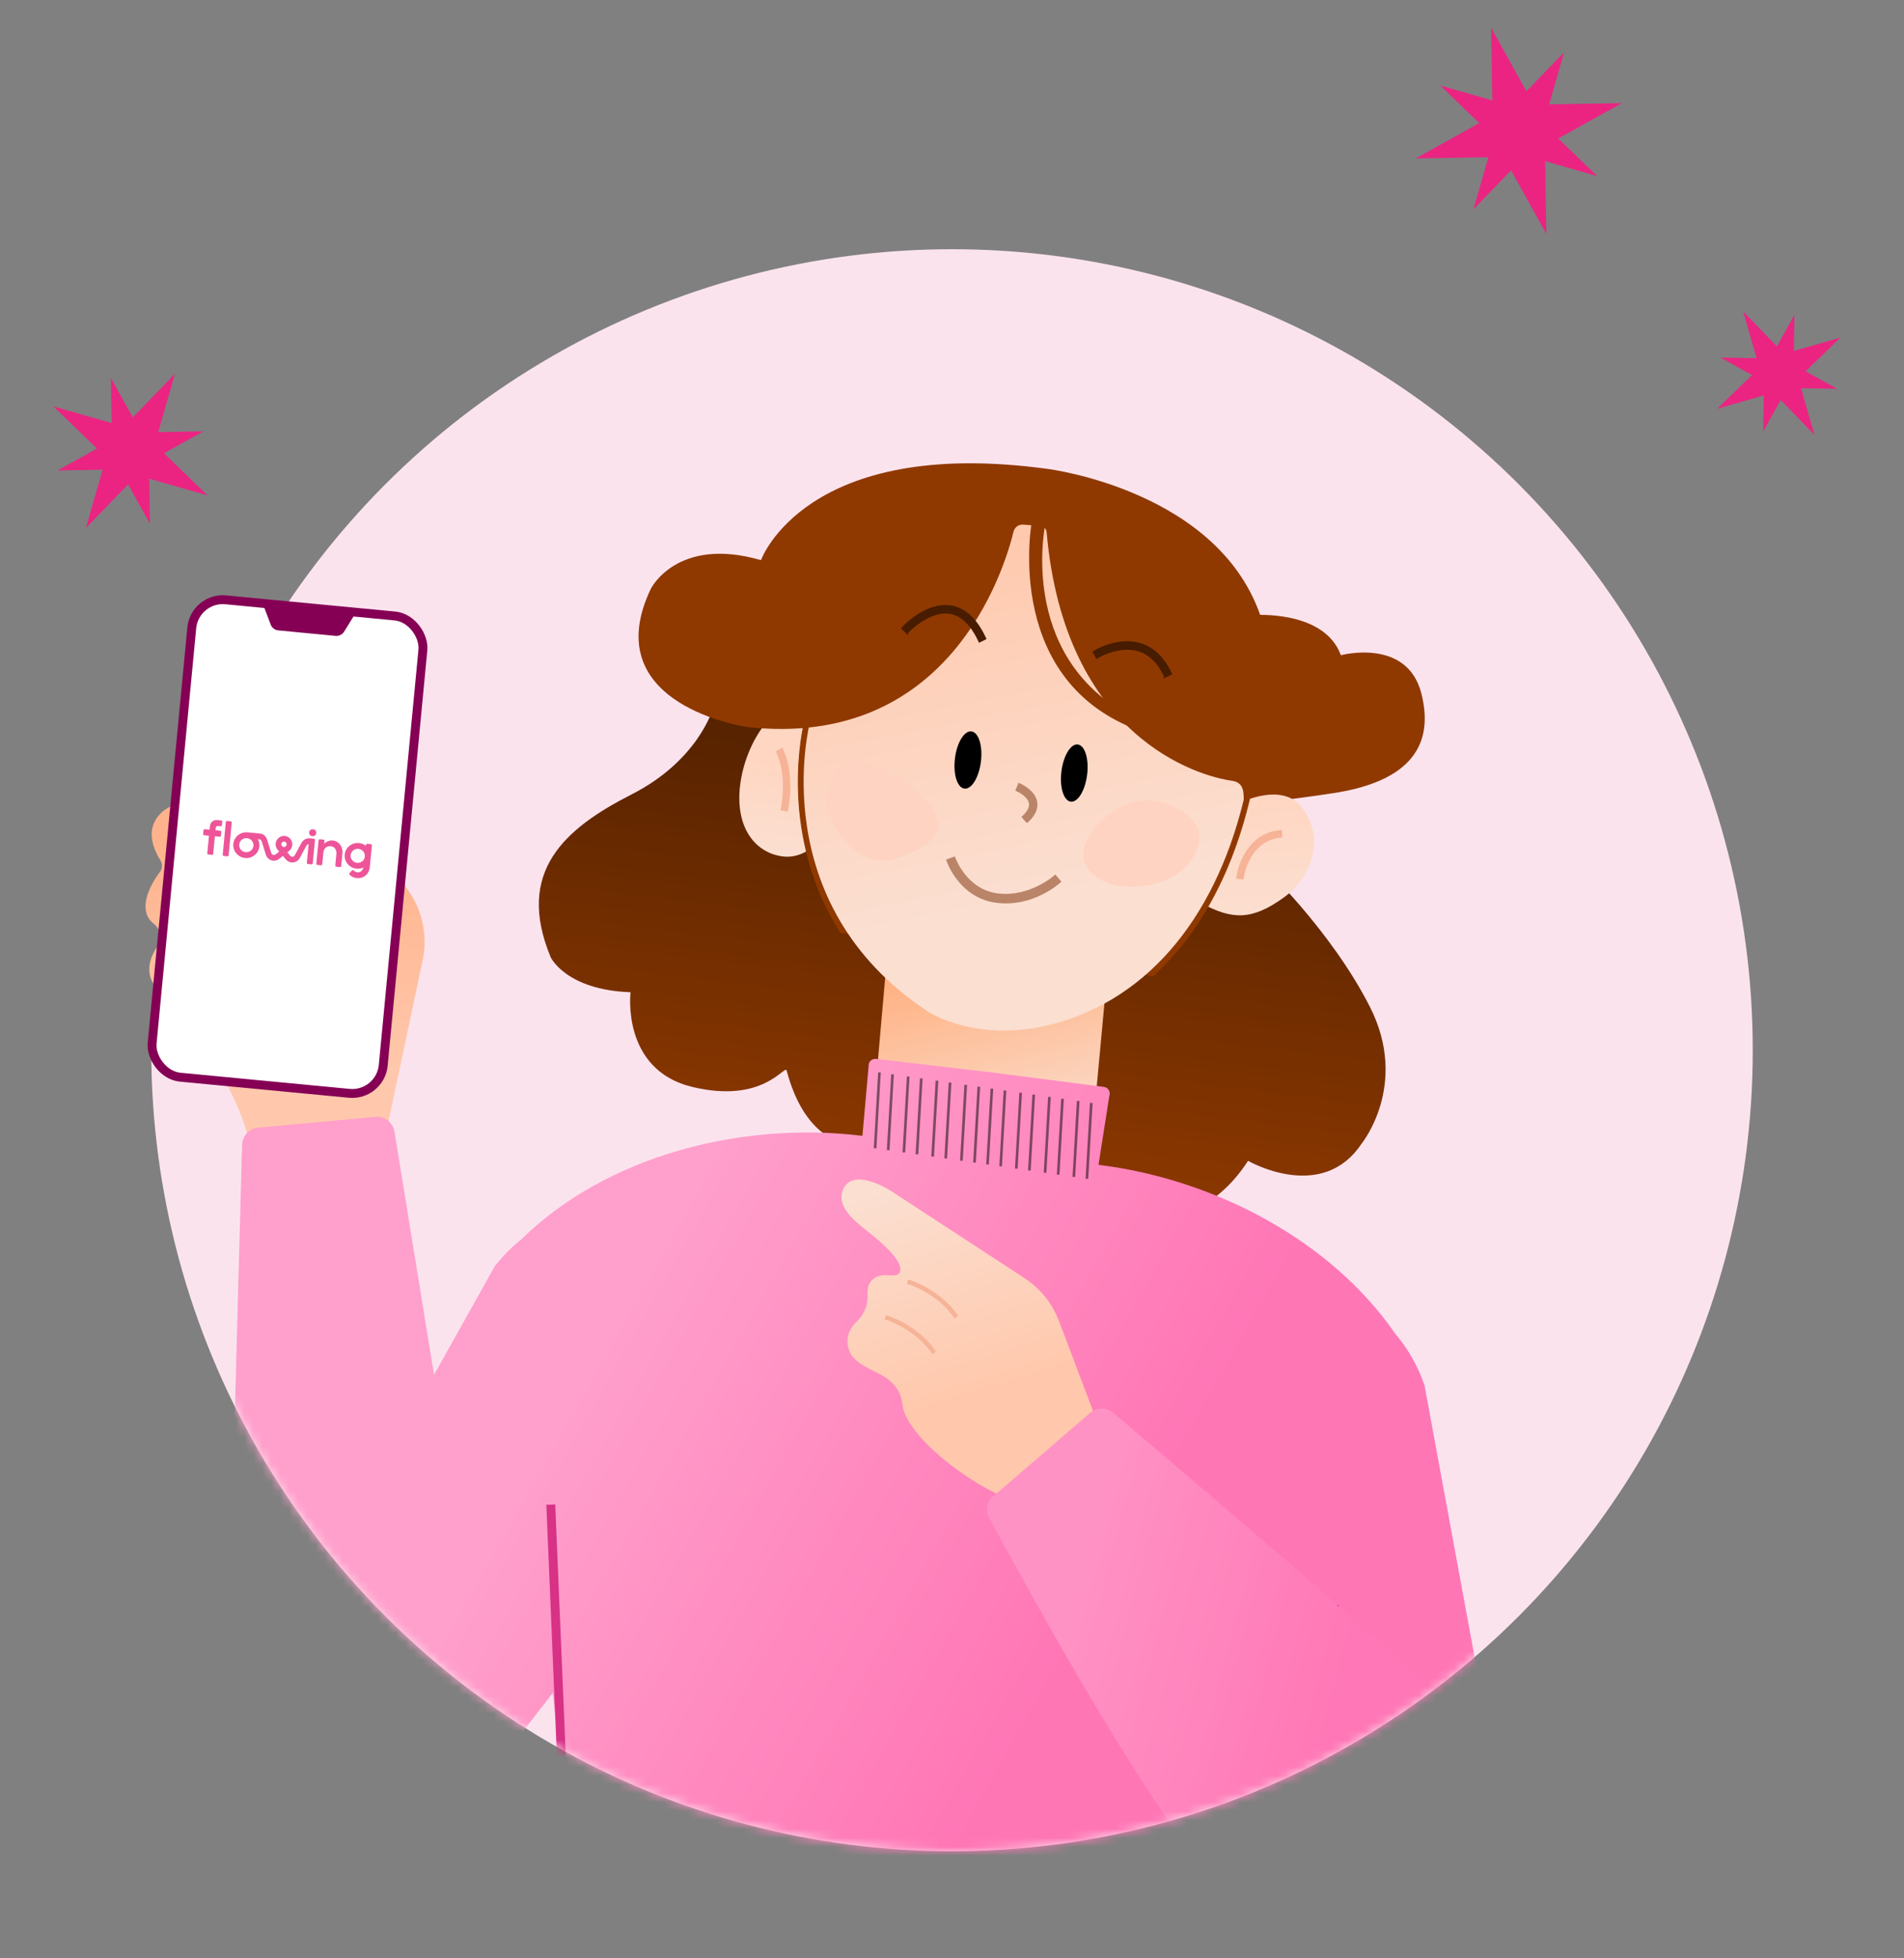<svg width="214" height="220" viewBox="0 0 214 220" fill="none" xmlns="http://www.w3.org/2000/svg">
<rect x="0" y="0" width="214" height="220" fill="#808080" stroke="none"/>
<circle cx="107.001" cy="118.001" r="90" fill="#FBE3EE"/>
<path d="M47.505 107.882L43.488 126.868L28.281 130.101C27.632 122.292 19.237 112.805 18.854 112.106C15.969 110.237 16.57 107.87 17.802 106.17C18.302 105.481 17.979 104.328 17.305 103.808C15.444 102.371 16.666 99.706 17.979 97.964C18.26 97.591 18.281 97.078 18.036 96.682C15.735 92.963 18.025 91.102 19.3 90.551L43.463 96.443L46.018 100.234C47.529 102.476 48.065 105.235 47.505 107.882Z" fill="url(#paint0_linear_143_1440)"/>
<mask id="mask0_143_1440" style="mask-type:alpha" maskUnits="userSpaceOnUse" x="16" y="27" width="182" height="182">
<circle cx="107.002" cy="118.001" r="90" transform="rotate(7 107.002 118.001)" fill="#D9D9D9"/>
</mask>
<g mask="url(#mask0_143_1440)">
<path d="M80.121 79.634C80.121 79.634 78.493 85.432 71.004 89.247C63.515 93.062 57.886 97.895 61.89 107.541C61.89 107.541 63.575 111.22 70.868 111.484C70.868 111.484 69.799 120.191 77.804 122.121C85.808 124.051 88.185 119.608 88.41 120.267C88.634 120.925 90.758 130.972 99.636 128.274C108.514 125.576 124.509 137.01 124.509 137.01C124.509 137.01 134.241 139.783 140.274 130.423C140.274 130.423 148.536 135.225 153.023 128.516C153.023 128.516 158.412 121.917 153.992 113.168C149.572 104.418 141.613 96.944 141.613 96.944L80.121 79.634Z" fill="url(#paint1_linear_143_1440)"/>
<path d="M97.272 135.086L99.962 104.482L124.62 107.509L121.281 143.4L97.272 135.086Z" fill="url(#paint2_linear_143_1440)"/>
<path d="M140.934 69.108C140.934 69.108 148.845 68.495 150.707 73.619C150.707 73.619 158.154 71.611 159.756 77.925C161.359 84.239 157.855 87.912 149.77 89.129C141.684 90.346 139.078 90.342 139.078 90.342L140.934 69.108Z" fill="#8F3900"/>
<path d="M94.767 88.377C94.187 93.1 91.158 96.614 88.004 96.227C84.849 95.84 82.607 92.941 83.187 88.218C83.767 83.494 86.949 78.736 90.103 79.124C93.258 79.511 95.347 83.653 94.767 88.377Z" fill="url(#paint3_linear_143_1440)"/>
<path d="M139.078 90.345C139.078 90.345 143.832 87.772 146.233 90.592C148.633 93.412 148.061 98.076 144.371 100.78C140.682 103.484 138.466 103.278 135.216 101.585L139.075 90.344L139.078 90.345Z" fill="url(#paint4_linear_143_1440)"/>
<path d="M129.406 108.953C135.274 103.524 139.254 95.149 140.81 84.561C142.998 69.678 135.725 57.737 119.376 55.73C103.026 53.722 92.05 68.788 91.035 81.132C91.035 81.132 87.883 93.081 94.841 104.179L129.406 108.953Z" fill="#FED4C2"/>
<path d="M119.379 55.73C135.725 57.737 143.001 69.678 140.813 84.561C139.257 95.15 135.274 103.524 129.409 108.953L94.844 104.179C87.886 93.082 91.038 81.133 91.038 81.133C92.056 68.789 103.033 53.723 119.379 55.73ZM119.455 55.108C112.746 54.284 106.392 56.219 101.077 60.702C95.149 65.7 91.076 73.486 90.44 81.031C90.327 81.481 89.65 84.378 89.729 88.513C89.806 92.585 90.667 98.669 94.338 104.524L94.489 104.763L94.762 104.797L129.327 109.574L129.606 109.609L129.816 109.42C135.842 103.84 139.855 95.277 141.418 84.654C142.578 76.779 141.149 69.842 137.288 64.596C133.43 59.349 127.267 56.073 119.46 55.115L119.455 55.108Z" fill="#8F3900" stroke="#8F3900" stroke-width="0.1"/>
<path d="M91.038 81.132C91.038 81.132 85.686 101.425 104.327 113.679C104.327 113.679 111.103 118.16 121.374 114.055C131.646 109.95 138.622 99.443 140.813 84.561C143.004 69.678 135.725 57.737 119.379 55.73C103.032 53.722 92.053 68.788 91.038 81.132Z" fill="url(#paint5_linear_143_1440)"/>
<path d="M93.009 88.916C93.196 88.437 93.403 87.967 93.552 87.477C93.973 86.086 95.479 83.913 100.873 87.362C108.2 92.05 105.714 94.901 100.635 96.487C95.979 97.942 92.06 91.325 93.009 88.919L93.009 88.916Z" fill="#FFD3C1"/>
<path d="M126.47 99.612C125.413 99.567 124.372 99.266 123.475 98.692C121.976 97.731 120.512 95.85 123.387 92.652C127.983 87.535 133.692 90.761 134.627 93.085C135.511 95.284 133.097 99.902 126.47 99.612Z" fill="#FFD3C1"/>
<path d="M120.349 90.071C121.148 90.169 121.971 88.81 122.189 87.036C122.407 85.262 121.936 83.745 121.138 83.647C120.34 83.549 119.516 84.907 119.299 86.681C119.081 88.455 119.551 89.973 120.349 90.071Z" fill="black"/>
<path d="M108.396 88.603C109.202 88.702 110.033 87.344 110.25 85.57C110.468 83.796 109.991 82.278 109.185 82.179C108.379 82.08 107.549 83.438 107.331 85.212C107.113 86.986 107.59 88.504 108.396 88.603Z" fill="black"/>
<path fill-rule="evenodd" clip-rule="evenodd" d="M114.629 88.019L114.473 87.956L114.113 88.852L114.279 88.908C114.274 88.906 114.275 88.907 114.282 88.91L114.282 88.91C114.289 88.913 114.303 88.919 114.323 88.929C114.359 88.945 114.409 88.97 114.471 89.003C114.594 89.069 114.757 89.165 114.925 89.288C115.266 89.539 115.587 89.877 115.651 90.269C115.714 90.667 115.501 91.139 114.916 91.678L114.8 91.785L115.346 92.42L115.491 92.438L115.548 92.385C116.333 91.658 116.704 90.89 116.577 90.109C116.466 89.418 115.981 88.901 115.54 88.561C115.096 88.219 114.671 88.036 114.629 88.019Z" fill="#BA8469"/>
<path fill-rule="evenodd" clip-rule="evenodd" d="M107.376 96.371L107.316 96.218L106.339 96.583L106.388 96.733C106.419 96.827 106.787 97.871 107.664 98.958C108.543 100.046 109.941 101.184 112.03 101.441L112.034 101.441C116.119 101.943 119.052 99.277 119.178 99.161L119.295 99.054L118.607 98.253L118.479 98.371L118.479 98.371C118.475 98.375 118.432 98.413 118.351 98.478C118.267 98.545 118.144 98.64 117.986 98.752C117.668 98.977 117.21 99.269 116.641 99.547C115.503 100.105 113.931 100.599 112.164 100.382C110.411 100.167 109.219 99.18 108.46 98.232C107.721 97.31 107.399 96.435 107.377 96.374L107.376 96.371Z" fill="#BA8469"/>
<path d="M115.011 58.943C114.499 58.902 114.038 59.24 113.916 59.739C112.82 64.194 106.62 84.185 83.989 81.687C83.989 81.687 66.884 79.271 73.15 66.152C73.15 66.152 76.096 60.2 85.528 62.937C85.528 62.937 90.51 48.963 117.735 52.684C117.735 52.684 137.324 55.089 141.863 69.778C141.863 69.778 143.45 85.532 140.294 89.232C140.294 89.232 139.902 90.74 139.841 90.439C139.669 89.578 140.146 87.951 138.444 87.72C134.748 87.219 119.66 82.895 117.638 59.809C117.606 59.429 117.316 59.128 116.947 59.099L115.011 58.943Z" fill="#8F3900"/>
<path d="M126.773 81.571C112.761 75.425 115.99 58.473 115.99 58.473L117.526 58.662C117.526 58.662 114.222 73.49 126.92 80.374L126.773 81.571Z" fill="#8F3900"/>
<path d="M130.985 75.952C130.255 74.391 129.244 73.405 127.975 73.022C125.703 72.336 123.323 73.796 123.3 73.812L122.99 73.278C123.096 73.212 125.616 71.656 128.147 72.421C129.589 72.857 130.727 73.953 131.532 75.678L130.985 75.955L130.985 75.952Z" fill="#471C00"/>
<path fill-rule="evenodd" clip-rule="evenodd" d="M123.216 73.337L123.361 73.586C123.601 73.453 124.099 73.202 124.743 72.997C125.641 72.71 126.842 72.507 128.024 72.865C129.308 73.252 130.325 74.228 131.064 75.73L131.313 75.604C130.527 73.993 129.444 72.986 128.099 72.579C126.878 72.21 125.652 72.399 124.71 72.695C123.999 72.919 123.459 73.2 123.216 73.337ZM130.815 75.978C130.1 74.471 129.126 73.542 127.927 73.18C126.837 72.851 125.712 73.034 124.846 73.311C124 73.58 123.422 73.931 123.396 73.947C123.396 73.947 123.396 73.947 123.396 73.947L123.246 74.05L122.766 73.223L122.901 73.138C122.96 73.102 123.63 72.688 124.608 72.381C125.585 72.074 126.885 71.868 128.195 72.264C129.695 72.717 130.865 73.855 131.683 75.609L131.75 75.753L130.782 76.243L130.815 75.978Z" fill="#471C00"/>
<path d="M101.932 71.015L101.493 70.585C101.599 70.469 104.112 67.757 106.855 68.188C108.403 68.429 109.685 69.622 110.663 71.727L110.117 72.001C109.228 70.09 108.099 69.016 106.761 68.805C104.347 68.43 101.957 70.987 101.932 71.012L101.932 71.015Z" fill="#471C00"/>
<path fill-rule="evenodd" clip-rule="evenodd" d="M101.726 70.581L101.928 70.779C101.929 70.778 101.927 70.78 101.928 70.779C102.002 70.706 102.111 70.601 102.246 70.481C102.515 70.239 102.898 69.924 103.358 69.62C104.27 69.018 105.516 68.444 106.786 68.641C108.167 68.86 109.306 69.939 110.194 71.776L110.444 71.651C109.487 69.661 108.264 68.574 106.829 68.351C105.518 68.144 104.248 68.689 103.277 69.319C102.515 69.813 101.954 70.35 101.726 70.581ZM102.091 71.086L102.056 71.368L101.263 70.591L101.369 70.475C101.427 70.411 102.092 69.692 103.093 69.043C104.091 68.396 105.448 67.8 106.88 68.025C108.508 68.278 109.825 69.529 110.814 71.658L110.881 71.802L110.038 72.225L109.965 72.069C109.086 70.178 107.992 69.166 106.735 68.967C105.591 68.79 104.435 69.306 103.543 69.895C102.781 70.398 102.236 70.937 102.091 71.086Z" fill="#471C00"/>
<path fill-rule="evenodd" clip-rule="evenodd" d="M124.682 123.132C124.851 122.648 124.52 122.138 124.023 122.112L111.498 120.5L96.428 241.404L111.497 120.5L98.512 118.979C98.023 118.885 97.579 119.3 97.626 119.81L96.933 127.618C83.03 125.911 67.976 130.047 58.67 139.181C57.553 140.065 56.519 141.102 55.599 142.289L48.782 154.47L44.338 127.155C44.169 126.117 43.225 125.387 42.178 125.484L29.023 126.701C28.015 126.794 27.236 127.625 27.209 128.637L25.378 196.293L24.052 198.664L-2.894 250.693L13.087 259.168L33.541 227.03L41.927 216.228C51.52 215.995 55.99 208.684 55.943 198.479L55.902 198.228L62.132 190.205L67.2 237.324L96.428 241.404L129.656 245.483L141.653 208.063L153.699 242.971L161.405 274.612C161.472 274.886 161.595 275.142 161.768 275.365L164.909 279.41C165.141 279.708 165.521 279.85 165.891 279.778L178.534 277.298C178.978 277.211 179.308 276.837 179.34 276.386L179.682 271.539C179.693 271.392 179.687 271.245 179.665 271.099L171.818 219.172L160.106 155.64C159.35 153.445 158.221 151.5 156.821 149.855C149.734 139.553 136.736 132.505 123.466 130.876L124.682 123.132Z" fill="url(#paint6_linear_143_1440)"/>
<path d="M61.906 169.053L63.229 200.538" stroke="#D73286"/>
<path d="M150 180.237L141.099 210.468" stroke="#7C1947"/>
<path d="M119.029 148.434L124.081 161.775L125.803 164.671L115.88 171.623L113.665 168.541C108.739 166.688 101.784 161.262 101.417 157.75C101.254 156.188 100.27 155.175 99.181 154.555C97.729 153.728 95.858 153.163 95.382 151.561C94.993 150.252 95.515 149.224 96.284 148.501C97.089 147.745 97.579 146.625 97.507 145.522C97.382 143.59 98.751 143.182 99.939 143.281C100.391 143.319 100.955 143.351 101.136 142.934C101.508 142.079 100.179 140.589 98.584 139.224C96.771 137.673 93.903 135.955 94.725 133.716C94.741 133.673 94.758 133.632 94.777 133.591C95.664 131.643 98.528 132.754 100.32 133.925L115.144 143.602C116.918 144.76 118.279 146.452 119.029 148.434Z" fill="url(#paint7_linear_143_1440)"/>
<path d="M99.5 148C100.667 148.333 103.4 149.6 105 152" stroke="#F6B397" stroke-width="0.5"/>
<path d="M102 144C103.167 144.333 105.9 145.6 107.5 148" stroke="#F6B397" stroke-width="0.5"/>
<path d="M111.64 168.112L122.519 158.75C123.265 158.108 124.366 158.103 125.117 158.74C139.442 170.885 166.815 193.993 170.168 199.421C174.489 206.417 172.647 214.677 164.875 221.9C158.657 227.678 151.458 226.205 148.636 224.745C134.627 213.943 118.929 184.599 111.192 170.597C110.733 169.766 110.92 168.731 111.64 168.112Z" fill="url(#paint8_linear_143_1440)"/>
<path d="M98.7 120.484L98.208 129.009L98.506 129.024L98.994 120.498L98.7 120.484Z" fill="black" fill-opacity="0.5"/>
<path d="M100.169 120.696L99.678 129.222L99.975 129.236L100.464 120.71L100.169 120.696Z" fill="black" fill-opacity="0.5"/>
<path d="M101.929 120.95L101.442 129.473L101.739 129.487L102.227 120.964L101.929 120.95Z" fill="black" fill-opacity="0.5"/>
<path d="M103.399 121.162L102.911 129.685L103.209 129.699L103.697 121.173L103.399 121.162Z" fill="black" fill-opacity="0.5"/>
<path d="M105.163 121.413L104.675 129.939L104.972 129.954L105.461 121.428L105.163 121.413Z" fill="black" fill-opacity="0.5"/>
<path d="M106.633 121.625L106.145 130.151L106.442 130.166L106.93 121.64L106.633 121.625Z" fill="black" fill-opacity="0.5"/>
<path d="M108.396 121.88L107.908 130.406L108.206 130.417L108.694 121.894L108.396 121.88Z" fill="black" fill-opacity="0.5"/>
<path d="M109.866 122.092L109.378 130.615L109.675 130.629L110.163 122.106L109.866 122.092Z" fill="black" fill-opacity="0.5"/>
<path d="M111.336 122.304L110.848 130.827L111.142 130.841L111.634 122.315L111.336 122.304Z" fill="black" fill-opacity="0.5"/>
<path d="M112.806 122.513L112.318 131.039L112.612 131.053L113.103 122.527L112.806 122.513Z" fill="black" fill-opacity="0.5"/>
<path d="M114.569 122.767L114.081 131.293L114.375 131.307L114.866 122.781L114.569 122.767Z" fill="black" fill-opacity="0.5"/>
<path d="M116.039 122.979L115.548 131.505L115.845 131.516L116.336 122.994L116.039 122.979Z" fill="black" fill-opacity="0.5"/>
<path d="M117.803 123.234L117.312 131.756L117.609 131.77L118.1 123.248L117.803 123.234Z" fill="black" fill-opacity="0.5"/>
<path d="M119.272 123.446L118.781 131.968L119.078 131.982L119.57 123.457L119.272 123.446Z" fill="black" fill-opacity="0.5"/>
<path d="M121.036 123.697L120.545 132.222L120.842 132.237L121.333 123.711L121.036 123.697Z" fill="black" fill-opacity="0.5"/>
<path d="M122.803 123.923L122.506 123.909L122.014 132.434L122.312 132.449L122.803 123.923Z" fill="black" fill-opacity="0.5"/>
<path fill-rule="evenodd" clip-rule="evenodd" d="M140.871 95.924C140.176 96.901 139.848 98.059 139.763 98.815L138.935 98.722C139.033 97.85 139.401 96.546 140.197 95.427C141.002 94.296 142.254 93.347 144.087 93.259L144.122 94.108C142.591 94.181 141.557 94.96 140.871 95.924Z" fill="#F6B397"/>
<path fill-rule="evenodd" clip-rule="evenodd" d="M87.719 91.035C88.424 87.609 87.628 85.171 87.194 84.436L87.911 83.992C88.464 84.926 89.28 87.585 88.536 91.197L87.719 91.035Z" fill="#F6B397"/>
</g>
<rect x="0.45" y="0.545" width="26.106" height="53.903" rx="3.5" transform="matrix(0.995 0.095 -0.095 0.995 21.491 66.476)" fill="white" stroke="#850055"/>
<path d="M23.583 92.9C23.634 92.366 23.959 92.092 24.489 92.143L24.862 92.179C24.935 92.186 24.989 92.25 24.982 92.322L24.945 92.715C24.938 92.788 24.873 92.841 24.799 92.834L24.533 92.808C24.266 92.782 24.247 92.983 24.226 93.206L24.218 93.286L24.751 93.337C24.824 93.344 24.878 93.409 24.872 93.481L24.832 93.894C24.825 93.966 24.76 94.019 24.686 94.012L24.153 93.961L23.965 95.926C23.958 95.998 23.893 96.051 23.82 96.044L23.42 96.006C23.346 95.999 23.292 95.934 23.299 95.862L23.487 93.897L22.955 93.847C22.881 93.839 22.827 93.775 22.834 93.703L22.874 93.29C22.881 93.217 22.946 93.164 23.019 93.171L23.552 93.222L23.583 92.9Z" fill="#EE5599"/>
<path d="M25.382 92.361C25.389 92.288 25.454 92.235 25.528 92.242L25.927 92.281C26.001 92.288 26.055 92.352 26.048 92.424L25.697 96.092C25.69 96.164 25.625 96.217 25.551 96.21L25.151 96.172C25.078 96.165 25.024 96.1 25.031 96.028L25.382 92.361Z" fill="#EE5599"/>
<path fill-rule="evenodd" clip-rule="evenodd" d="M26.222 94.82C26.146 95.615 26.741 96.324 27.549 96.401C28.357 96.479 29.076 95.895 29.152 95.101C29.18 94.811 29.118 94.533 28.99 94.292L29.168 94.309C29.297 94.322 29.384 94.439 29.418 94.547L29.875 96.014C29.966 96.323 30.201 96.566 30.504 96.662C30.804 96.758 31.132 96.697 31.381 96.498L31.793 96.168L32.134 96.57C32.297 96.761 32.523 96.877 32.765 96.9L32.766 96.901C32.831 96.907 32.897 96.907 32.965 96.899C33.28 96.861 33.557 96.668 33.702 96.386L34.432 95.028C34.489 94.922 34.59 94.856 34.688 94.844L34.488 96.934C34.481 97.006 34.535 97.07 34.608 97.077L35.008 97.116C35.081 97.123 35.147 97.07 35.154 96.997L35.404 94.378C35.411 94.305 35.357 94.241 35.284 94.234L34.884 94.196C34.879 94.195 34.874 94.195 34.869 94.195L34.806 94.189C34.437 94.154 34.061 94.368 33.871 94.722L33.139 96.085C33.088 96.184 32.998 96.248 32.891 96.26C32.787 96.273 32.688 96.233 32.619 96.152L32.293 95.769L32.487 95.614C32.664 95.472 32.786 95.28 32.83 95.073C32.888 94.803 32.829 94.521 32.668 94.301C32.511 94.085 32.27 93.947 32.008 93.922C31.745 93.897 31.482 93.987 31.287 94.169C31.087 94.355 30.976 94.619 30.982 94.895C30.986 95.106 31.069 95.319 31.216 95.491L31.377 95.68L30.984 95.995C30.901 96.061 30.796 96.082 30.696 96.049C30.594 96.016 30.517 95.937 30.485 95.825L30.026 94.353C29.902 93.957 29.598 93.689 29.23 93.654L27.825 93.52C27.017 93.442 26.298 94.025 26.222 94.82ZM27.762 94.175C27.321 94.132 26.929 94.45 26.888 94.884C26.846 95.318 27.17 95.704 27.612 95.746C28.053 95.789 28.445 95.471 28.486 95.037C28.528 94.603 28.203 94.217 27.762 94.175ZM31.72 94.639C31.783 94.58 31.863 94.552 31.946 94.561C32.03 94.569 32.104 94.611 32.154 94.68C32.207 94.753 32.226 94.847 32.207 94.936C32.194 94.998 32.153 95.059 32.091 95.108C31.972 95.203 31.799 95.187 31.701 95.071C31.649 95.011 31.621 94.944 31.62 94.88C31.617 94.787 31.654 94.7 31.72 94.639Z" fill="#EE5599"/>
<path d="M35.109 93.953C35.33 93.974 35.525 93.815 35.546 93.598C35.567 93.381 35.405 93.188 35.184 93.167C34.964 93.146 34.768 93.305 34.747 93.522C34.726 93.739 34.888 93.932 35.109 93.953Z" fill="#EE5599"/>
<path d="M36.438 94.808C36.694 94.55 37.032 94.401 37.415 94.438C38.103 94.504 38.556 95.151 38.488 95.863L38.35 97.303C38.343 97.376 38.278 97.429 38.204 97.422L37.805 97.383C37.731 97.376 37.677 97.312 37.684 97.24L37.81 95.93C37.85 95.511 37.618 95.118 37.152 95.074C36.686 95.029 36.385 95.371 36.344 95.79L36.219 97.099C36.212 97.172 36.147 97.225 36.073 97.218L35.674 97.179C35.6 97.172 35.546 97.108 35.553 97.036L35.804 94.416C35.811 94.344 35.876 94.291 35.95 94.298L36.349 94.336C36.423 94.343 36.477 94.407 36.47 94.48L36.438 94.808Z" fill="#EE5599"/>
<path fill-rule="evenodd" clip-rule="evenodd" d="M40.102 98.661C40.806 98.728 41.482 98.267 41.563 97.441L41.798 94.99C41.805 94.918 41.751 94.853 41.677 94.846L41.277 94.808C41.204 94.801 41.139 94.854 41.132 94.926L41.122 95.028C40.906 94.859 40.64 94.747 40.345 94.719C39.536 94.641 38.818 95.224 38.742 96.019C38.666 96.815 39.26 97.523 40.069 97.6C40.349 97.627 40.618 97.575 40.853 97.462C40.768 97.714 40.62 98.049 40.165 98.006C40.019 97.993 39.854 97.908 39.759 97.809C39.702 97.751 39.607 97.746 39.552 97.806L39.285 98.095C39.24 98.143 39.237 98.216 39.282 98.265C39.504 98.506 39.777 98.63 40.102 98.661ZM40.132 96.945C40.573 96.988 40.965 96.67 41.006 96.236C41.048 95.802 40.724 95.416 40.282 95.374C39.841 95.331 39.45 95.649 39.408 96.083C39.366 96.517 39.691 96.903 40.132 96.945Z" fill="#EE5599"/>
<path d="M29.617 68.048L39.875 69.031L38.671 70.977C38.471 71.3 38.104 71.482 37.725 71.446L31.27 70.827C30.891 70.791 30.565 70.542 30.43 70.187L29.617 68.048Z" fill="#850055"/>
<path fill-rule="evenodd" clip-rule="evenodd" d="M17.785 48.551L19.659 41.999L14.924 46.897L12.463 42.464L12.549 47.533L6 45.66L10.9 50.398L6.468 52.858L11.532 52.773L9.659 59.32L14.394 54.423L16.855 58.856L16.77 53.786L23.32 55.66L18.426 50.927L22.86 48.466L17.785 48.551Z" fill="#EB2482"/>
<path fill-rule="evenodd" clip-rule="evenodd" d="M171.56 10.255L167.591 3.106L167.729 11.28L161.879 9.607L166.252 13.835L159.106 17.802L167.283 17.665L165.611 23.513L169.836 19.143L173.803 26.288L173.665 18.115L179.515 19.789L175.14 15.559L182.288 11.591L174.119 11.728L175.793 5.877L171.56 10.255Z" fill="#EB2482"/>
<path fill-rule="evenodd" clip-rule="evenodd" d="M199.716 38.918L195.928 35L197.427 40.24L193.372 40.172L196.918 42.14L193 45.928L198.24 44.429L198.172 48.485L200.14 44.939L203.928 48.856L202.429 43.617L206.486 43.685L202.939 41.716L206.856 37.928L201.617 39.427L201.685 35.371L199.716 38.918Z" fill="#EB2482"/>
<defs>
<linearGradient id="paint0_linear_143_1440" x1="27.217" y1="94.716" x2="26.976" y2="129.606" gradientUnits="userSpaceOnUse">
<stop stop-color="#FFB38D"/>
<stop offset="0.75" stop-color="#FFC8AC"/>
</linearGradient>
<linearGradient id="paint1_linear_143_1440" x1="111.524" y1="83.49" x2="105.232" y2="134.732" gradientUnits="userSpaceOnUse">
<stop stop-color="#552200"/>
<stop offset="1" stop-color="#8F3900"/>
</linearGradient>
<linearGradient id="paint2_linear_143_1440" x1="104.557" y1="107.115" x2="112.126" y2="138.553" gradientUnits="userSpaceOnUse">
<stop stop-color="#FFAD7B"/>
<stop offset="0.741" stop-color="#FBDFD1"/>
</linearGradient>
<linearGradient id="paint3_linear_143_1440" x1="90.103" y1="79.124" x2="88.004" y2="96.227" gradientUnits="userSpaceOnUse">
<stop offset="0.386" stop-color="#FFD6C1"/>
<stop offset="1" stop-color="#FBDFD1"/>
</linearGradient>
<linearGradient id="paint4_linear_143_1440" x1="141.082" y1="89.028" x2="142.555" y2="103.695" gradientUnits="userSpaceOnUse">
<stop stop-color="#FFD6C1"/>
<stop offset="1" stop-color="#FBDFD1"/>
</linearGradient>
<linearGradient id="paint5_linear_143_1440" x1="108.276" y1="59.206" x2="119.375" y2="115.209" gradientUnits="userSpaceOnUse">
<stop stop-color="#FFC8AC"/>
<stop offset="0.75" stop-color="#FBDFD1"/>
</linearGradient>
<linearGradient id="paint6_linear_143_1440" x1="80.998" y1="128" x2="135.528" y2="158.85" gradientUnits="userSpaceOnUse">
<stop stop-color="#FF9FCB"/>
<stop offset="1" stop-color="#FF76B5"/>
</linearGradient>
<linearGradient id="paint7_linear_143_1440" x1="96.807" y1="134.456" x2="107.234" y2="168.497" gradientUnits="userSpaceOnUse">
<stop stop-color="#FBDFD1"/>
<stop offset="0.704" stop-color="#FFC8AC"/>
</linearGradient>
<linearGradient id="paint8_linear_143_1440" x1="125.5" y1="161" x2="156.405" y2="169.198" gradientUnits="userSpaceOnUse">
<stop stop-color="#FF92C4"/>
<stop offset="1" stop-color="#FF77B6"/>
</linearGradient>
</defs>
</svg>
